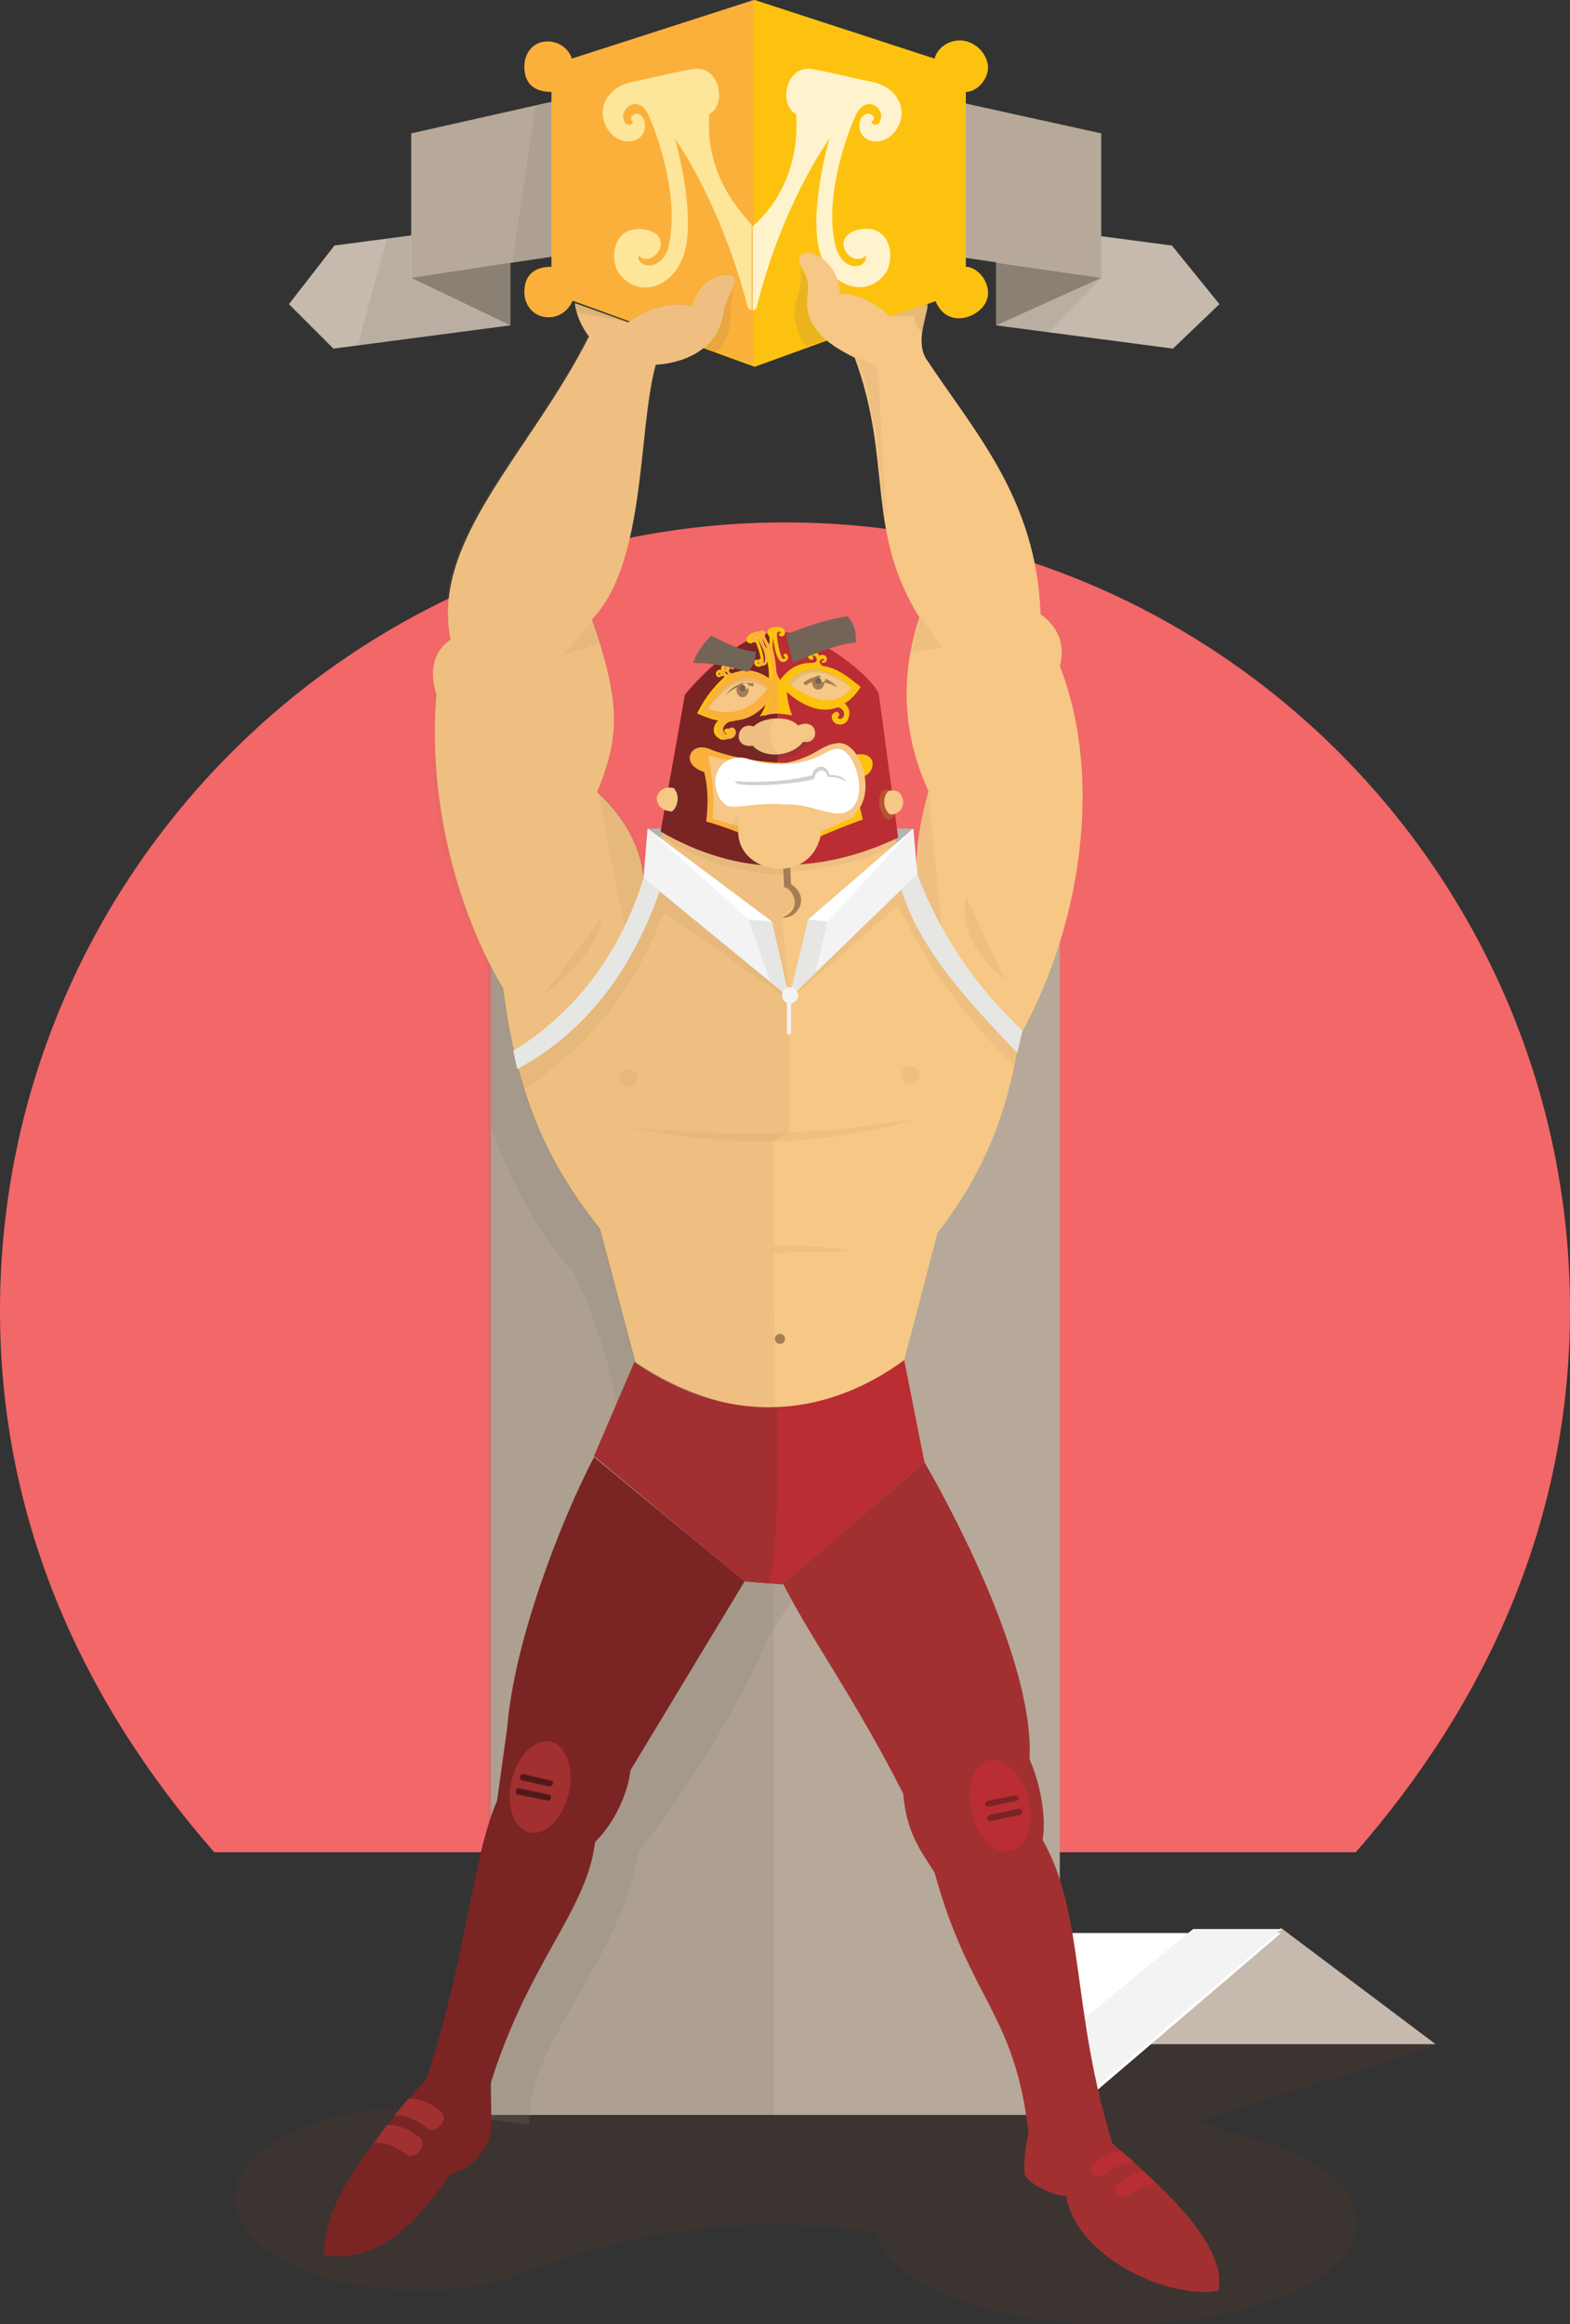 <?xml version="1.0" encoding="utf-8"?>
<!-- Generator: Adobe Illustrator 18.0.0, SVG Export Plug-In . SVG Version: 6.00 Build 0)  -->
<!DOCTYPE svg PUBLIC "-//W3C//DTD SVG 1.0//EN" "http://www.w3.org/TR/2001/REC-SVG-20010904/DTD/svg10.dtd">
<svg version="1.0" id="Layer_1" xmlns="http://www.w3.org/2000/svg" xmlns:xlink="http://www.w3.org/1999/xlink" x="0px" y="0px"
	 viewBox="0 0 155.4 230" enable-background="new 0 0 155.4 230" xml:space="preserve">
<rect x="0" y="0" width="155.4" height="230" fill="#333333" stroke="none"/>
<g>
	<path fill="#F26768" d="M134.2,183.3c13.1-15,21.2-33,21.2-53.7c0-42.9-34.8-77.9-77.7-77.9S0,86.8,0,129.7
		c0,20.7,8.1,38.6,21.2,53.6H134.2z"/>
	<g>
		<polygon fill="#B4B4B4" points="90.4,82 64.1,82 63.7,86.9 90.8,86.5 		"/>
		<path opacity="0.1" fill="#893F27" d="M121.3,210.9c-0.8-0.4-1.6-0.7-2.6-1l23.4-7.4c0,0-25.6-4.7-26.7-5.7c-0.9-0.9-7,9-8.7,11.8
			c-1.8,0.1-3.6-0.3-5.2,0.7H48.8c-2.3-1-4.8-0.8-7.4-0.8c-10,0-18.2,4.1-18.2,9.1c0,5,8.1,9.1,18.2,9.1c3.3,0,6.4-0.4,9.1-1.2
			c13.5-5.7,26.1-6,36.1-4.6c1.2,5.1,11.4,9.2,23.8,9.2c13.2,0,23.9-4.5,23.9-10.1C134.4,216,129.1,212.5,121.3,210.9z"/>
		<polygon fill="#C5BAAD" points="126.8,190.8 142.1,202.3 113.4,202.3 		"/>
		<polygon fill="#FFFFFF" points="126.8,191.3 104.9,191.3 104.8,210.1 		"/>
		<polygon fill="#B6A999" points="104.9,93.1 104.9,209.3 48.6,209.3 48.6,92.9 63.9,86.8 90.9,86.4 		"/>
		<polygon opacity="0.2" fill="#8A8074" points="76.6,86.7 63.8,86.9 48.2,92.7 48.2,209.3 76.6,209.3 		"/>
		<polygon fill="#F3F3F3" points="104.8,209.7 126.9,190.9 118.1,190.9 104.1,202.4 		"/>
		<path opacity="0.2" fill="#8A8074" d="M48.6,94.4v17.2c0,0,3.3,9.3,8.2,14.3c3.4,7.2,4.3,13.3,4.3,13.3l-17.3,69.9l8.6,1.2
			c-0.4-7.9,9-16.1,10.8-27c0,0,8.3-10.4,12.9-21.4l5.3-8.2L48.6,94.4z"/>
		<polygon fill="#C5BAAD" points="116,24.3 98.6,22 98.6,32.2 116.1,34.5 120.7,30.1 		"/>
		<polygon fill="#C5BAAD" points="33.1,24.3 50.5,22 50.5,32.2 33,34.5 28.6,30.1 		"/>
		<polygon fill="#8A8074" points="98.6,26 98.6,32.2 109,27.5 		"/>
		<g>
			<polygon fill="#B6A999" points="109,13.2 74.5,5.6 74.5,22.4 109,27.5 			"/>
			<polygon fill="#B6A999" points="40.7,13.2 74.5,5.6 74.5,22.4 40.7,27.5 			"/>
		</g>
		<polygon fill="#8A8074" points="50.5,26 50.5,32.2 40.7,27.5 		"/>
		<polygon opacity="0.2" fill="#8A8074" points="54.6,10.1 54.6,25.5 50.7,26 53,10.5 		"/>
		<polygon opacity="0.2" fill="#8A8074" points="109,27.5 103.8,32.9 98.6,32.2 		"/>
		<polygon opacity="0.2" fill="#8A8074" points="40.6,23.3 38.3,23.6 35.4,34.2 50.4,32.2 40.6,27.5 		"/>
		<g>
			<path fill="#FDC20F" d="M95.6,26.4V9.1c1,0,2.2-1.1,2.2-2.5C97.7,5.2,96.4,4,95,4c-1.1,0-2.2,0.7-2.5,1.8L74.7,0L54.6,6.6V29
				l20.1,7.3l17.9-6.5c0.4,1,1.2,1.7,2.3,1.7c1.4,0,2.9-1.1,2.9-2.5C97.8,27.6,96.6,26.4,95.6,26.4z"/>
			<path fill="#FBB03C" d="M74.6,0l-18,5.8c-0.3-1-1.3-1.7-2.4-1.7c-1.4,0-2.3,1.1-2.3,2.5c0,1.4,0.7,2.5,2.7,2.5v17.3
				c-2,0-2.7,1.1-2.7,2.5c0,1.4,1,2.5,2.4,2.5c1.1,0,2-0.7,2.4-1.7l17.9,6.4V0z"/>
			<g>
				<path fill="#FDE699" d="M70.2,11.3c1.7-0.9,1.1-4.5-1.2-4.5c-0.1-0.1-3.3,0.6-5.4,1.1c-1,0.2-2.2,0.3-3.2,1.4
					c-1.9,2.1,0.2,5.3,2.4,4.6c1.2-0.4,1.2-1.8,0.8-2.3c-0.7-0.9-1.5,0.2-1,0.4c0.2,0.3-0.6,0.6-0.8,0c-0.6-1.2,1.3-2.7,2.3-0.8
					c1,2.1,3.3,8.7,2,13.5c-0.9,2.3-3.1,1.7-2.9,0.6c1.4,1.3,3.6-1.7,1-2.5c-3-0.8-4,2-3.1,4c1.9,3.1,6.4,1.7,6.9-3.1
					c0.5-4.2-1.2-10-1.2-10c4.1,6.1,6.4,13.4,7.2,16.7c0.1,0.2,0.4,0.3,0.4,0.3v-8.3C74.6,22,69.7,18.4,70.2,11.3z"/>
				<path fill="#FFF3CD" d="M74.9,30.4c0.8-3.3,2.9-10.3,7.2-16.7c0,0-1.7,5.8-1.2,10c0.5,4.7,5,6.2,6.9,3.1c0.9-2-0.1-4.9-3.1-4
					c-2.6,0.9-0.4,3.8,1,2.5c0.2,1.2-2,1.8-2.9-0.6c-1.4-4.8,1-11.4,2-13.5c1.1-1.9,2.9-0.4,2.3,0.8c-0.2,0.6-1,0.3-0.8,0
					c0.6-0.2-0.2-1.3-1-0.4c-0.4,0.5-0.4,1.9,0.8,2.3c2.2,0.7,4.3-2.5,2.4-4.6c-1-1.1-2.2-1.2-3.2-1.4c-2.1-0.5-5.3-1.2-5.3-1.1
					c-2.3,0-2.9,3.6-1.2,4.5c0.5,7.3-4.1,10.9-4.3,11.1c0,0,0,0,0,0v8.3C74.6,30.7,74.9,30.6,74.9,30.4z"/>
			</g>
		</g>
		<path opacity="0.2" fill="#A67D52" d="M79.2,25.8c0,0,0.3,2-0.3,3.7c-0.9,2.7,0.9,4.8,0.9,4.8l6.1-2.2L79.2,25.8z"/>
		<path opacity="0.2" fill="#A67D52" d="M72.7,27.6c-0.8,3.4,0.3,5.3-1.9,7.3l-3-1.1L72.7,27.6z"/>
		<path fill="#F6C785" d="M91.8,30.1c0.1,0.9-1.2,3.4-0.2,5.3c4.8,7.3,11,13.9,11.4,25.4c3,2.1,1.9,5.1,1.9,5.1
			c4.4,11.3,2,26.1-4,36.7c-1.2,8.4-4.2,14.4-8.1,19.4l-3.3,12.6c0,0-4,3.8-11.5,4.7s-15.1-4.5-15.1-4.5l-3.5-13.2
			c-5.7-7.1-8.3-14-9.6-23.8c-4.5-7.5-7.5-18.6-6.6-29.1c0,0-1.4-3.5,1.4-5.4c-2-9.8,7.9-18.5,13.7-30C57,31.6,56.9,30,56.9,30
			l5.3,1.9c0.7-0.5,3.2-2.3,6.3-1.6c0.7-2,1.8-3,3.5-3.1c1.7,0.1-0.1,1.9-0.4,3.8c-0.5,3.4-3.6,4.9-6.7,5.1
			c-1.8,6.6-0.9,19.5-6.3,25.2c2.8,8.2,2.8,11.5,0.5,17.1c2.8,2.6,4.2,5.3,4.6,8.4l2.9-6.6l21.2-1.1l1.1,5.3l1.8,2.2
			c0-2.7,0.3-5.1,1.2-8.3c-2.6-5.7-2.8-11.4-0.9-17.2c-5.4-8.7-2.6-15.4-6.4-25.7c-2.8-1.4-5.3-3.1-4.6-6.7c0.1-1.5-1.1-2.5-0.9-3.1
			c0.5-1.6,4.1,0.3,4,3.5c2.5-0.2,5,2.2,5,2.2L91.8,30.1z"/>
		<path opacity="0.1" fill="#A67D52" d="M78.9,98.3l10-8.7c3,6.3,7,11.5,11.5,15.9l0.5-2.3L89.2,87.9L78.2,98.3H78.9z"/>
		<path fill="#BA2D33" d="M91.5,144.7l-2-10.1c-7.2,5.3-16.8,7-26.7,0.2l-4,9.3l14.9,12.4l3.7,0.3L91.5,144.7z"/>
		<circle opacity="0.1" fill="#A67D52" cx="90.1" cy="106.4" r="0.9"/>
		<circle opacity="0.1" fill="#A67D52" cx="62.2" cy="106.7" r="0.9"/>
		<path opacity="0.1" fill="#A67D52" d="M95.6,88.7l3.9,8.3C99.5,96.9,94.6,93.6,95.6,88.7z"/>
		<path fill="#A23030" d="M91.5,144.7c3.7,6.4,10.9,20.6,10.4,29.4c1,2.2,1.7,5.6,1.3,8c4.2,7.3,2.8,16.8,6.9,30
			c2.7,2.5,11.6,9.5,10.5,14.6c-4.8,0.9-14-3.2-15.1-9.4c-0.7,0.2-4.4-1.3-4.1-2.5c-0.1-1.6,0.4-3.8,0.4-3.8
			c-1.4-11.9-5.8-13-9.3-25.7c-1.5-2.3-2.8-4.1-3.1-7.8c-5-9.8-9.2-15.4-11.9-20.8L91.5,144.7z"/>
		<path fill="none" stroke="#010101" stroke-width="0.211" stroke-miterlimit="10" d="M117.6,183.3"/>
		<path fill="#7A2424" d="M73.7,156.5l-11.3,18.7c-0.2,1.9-1.3,4.9-3.5,7.1c-0.8,6.8-6.7,12-10.4,24.1c0,0,0.2,2.2,0.1,4.6
			c-0.9,3.6-4.1,4.2-4.1,4.2c-4.2,6.4-8.3,8.7-12.4,8c-0.2-4.6,3.3-9.6,10.1-17.5c4-12,4.5-21.7,7-27.5l1-7.2
			c0.7-8.8,5.5-20.9,8.6-26.8L73.7,156.5z"/>
		<path opacity="0.1" fill="#A67D52" d="M59.7,90.6c-0.6,3.1-3.1,5.9-5.8,7.7L59.7,90.6z"/>
		<path opacity="0.1" fill="#A67D52" d="M61.8,111.5c10.7,2.2,20.3,1.9,28.8-0.8C81.1,112.4,71.5,112.5,61.8,111.5z"/>
		<path opacity="0.1" fill="#A67D52" d="M84.5,123.8c-2.6-0.4-4.9-0.6-7.9-0.5v-0.4l-0.1-9.9l1.6-1l0-13.4l-0.7-8
			c0,0,1.6-0.8,1.5-1.7c-0.2-1.6-1.4-1.3-1.4-1.3L77,79.6l-10.3,0.5l-2.9,6.6c-0.4-3.1-1.8-5.8-4.6-8.4c2.3-5.6,2.3-9-0.5-17.1
			c5.3-5.8,4.5-18.6,6.3-25.2c3.1-0.2,6.2-1.8,6.7-5.1c0.3-1.9,2.1-3.7,0.4-3.8c-1.7,0.1-2.7,1.2-3.5,3.1c-3.2-0.7-5.6,1.1-6.3,1.6
			L56.9,30c0,0,0.1,1.6,1.2,3.3c-5.8,11.5-15.7,20.1-13.7,30c-2.8,1.9-1.4,5.4-1.4,5.4c-1,11.7,1.2,20.1,6.6,29.1
			c1.4,9.8,4,16.7,9.6,23.8l3.5,13.2c0,0,6.8,4.9,14,4.6l-0.1-15.4L84.5,123.8z"/>
		<path opacity="0.1" fill="#A67D52" d="M51.2,105.8l0.7,2c6.3-4.2,11-9.9,13.8-17.5l11.7,8.2l0.5-0.3L65.3,88.2
			C61.7,95.2,57.1,101.2,51.2,105.8z"/>
		<polygon fill="#F3F3F3" points="90.4,82 90.8,86.5 78.2,98.7 80,91 		"/>
		<polygon fill="#F3F3F3" points="76.4,91.2 78.1,98.7 63.7,86.9 64.1,82 		"/>
		<path fill="#E6E6E5" d="M90.8,86.5c2.4,6.3,5.9,11.2,10.4,15.5l-0.5,2.2C95.8,99.1,91,93.9,89.2,88L90.8,86.5z"/>
		<path fill="#E6E6E5" d="M50.8,104l0.4,1.8c6.5-3.5,11.2-9.4,14.1-17.6l-1.6-1.3C61.3,94.6,56.8,100.3,50.8,104z"/>
		<ellipse transform="matrix(0.972 -0.235 0.235 0.972 -39.24 28.284)" fill="#BA2D33" cx="99" cy="178.7" rx="2.9" ry="4.6"/>
		
			<ellipse transform="matrix(0.973 0.232 -0.232 0.973 42.426 -7.577)" fill="#A23030" cx="53.5" cy="176.8" rx="2.9" ry="4.6"/>
		<path fill="#A67D52" d="M77.5,85.4l0.1,2.4c0.7,0,2.1,2.1-0.2,3c1.5,0.2,2.9-2,0.9-3.3l-0.1-2.1L77.5,85.4z"/>
		<path opacity="0.1" fill="#A67D52" d="M65.8,82.4l-0.3,0.4c4,2.6,8.1,3.6,12.1,3.8l0.6-0.3c4.4-0.4,7.8-1.2,10.6-2.8l-0.1-0.7
			L65.8,82.4z"/>
		<g>
			<path fill="#BA2D33" d="M87,68.8c0.2,1.4,1.9,14.1,1.9,14.1c-8.3,3.9-16.1,3.5-23.5-0.7l2.4-13.5c0,0,4.7-5.8,8.7-6.1
				C80.5,61.9,86.8,67.4,87,68.8z"/>
			<path fill="#7A2424" d="M76.1,62.7L76.1,62.7c-3.9,0.7-8.3,6.1-8.3,6.1l-2.4,13.5c3.8,2.2,7.8,3.4,11.9,3.4
				C76.5,76.2,77.6,69.3,76.1,62.7z"/>
			<path opacity="0.2" fill="#484039" d="M73.2,73.2c0.1,0.5,0.3,0.9,1.1,0.9c0.9,1.4,4,1.5,5.3-0.2c0.9-0.3,0.9-0.9,0.9-0.9
				L73.2,73.2z"/>
			<path fill="#F6C785" d="M79,71.8c-1-1.1-3.6-0.8-4.4,0.1c-1.7-0.6-2.2,2.2-0.1,1.9c1.3,1.4,4,1,5-0.4
				C81.2,73.8,81.1,70.9,79,71.8z"/>
			<path opacity="0.1" fill="#A67D52" d="M77,71.1c-1,0-1.9,0.3-2.4,0.8c-1.7-0.6-2.2,2.2-0.1,1.9c0.7,0.7,1.6,0.9,2.5,0.9
				C76.2,73.8,75.8,71.1,77,71.1z"/>
			<path fill="#FDC20F" d="M85.2,68c-0.5,0.7-1,1.3-1.6,1.6C84,70,84.2,70.4,84,71c-0.1,0.5-0.6,0.9-1.3,0.6c-0.4-0.3-0.5-0.8-0.2-1
				c0.4-0.4,0.8,0.1,0.4,0.4c0,0.1,0.4,0.3,0.6-0.1c0.2-0.4-0.2-0.9-0.6-0.9c-1.5,0.6-3.3,0-5-1.5c0,1,0.5,2.3,0.5,2.3
				c-1.1-0.2-2-0.3-3.2,0.1c0.5-0.7,0.9-2,0.8-1.9c-1.1,1.5-2.3,2.2-3.6,2.4c-0.1,0-0.5,0-1,0.4c-0.7,0.7,0.4,1.3,0.5,0.8
				c-0.4-0.2-0.2-0.5,0.1-0.5c0.1,0,0.2,0,0.3,0.1c0.4,0.5-0.1,1.1-0.9,1c-1.2-0.5-0.7-1.6-0.3-1.9c-0.7-0.1-1.4-0.4-2.1-0.7
				c0.7-1.4,1.6-2.6,2.6-3.5c0.2-0.2,0.1-0.4-0.1-0.5c-0.3-0.1-0.5,0.1-0.3,0.2c0.1-0.2,0.3,0,0.2,0.1c-0.2,0.3-0.7,0-0.5-0.4
				c0.1-0.1,0.2-0.3,0.5-0.2c-0.1-0.4,0.2-0.6,0.4-0.6c0.4,0,0.6,0.3,0.4,0.6c-0.2,0.1-0.4-0.1-0.2-0.3c-0.1-0.1-0.3,0-0.3,0.3
				c0,0.1,0.1,0.6,0.6,0.4c1.1-0.5,2.4-0.2,3.8,0.8c0.1-2-0.4-3-1.1-4.3c0,0,0.5,1.2,0.6,2c0,0.8-0.5,0.9-0.8,0.7
				c-0.2-0.2-0.2-0.5,0-0.6c0.2-0.1,0.4,0.1,0.2,0.3c0,0.2,0.2,0.1,0.3-0.1c0.1-0.6-0.6-2.2-0.6-2.2c-0.1-0.2-0.3-0.2-0.3,0
				c0.1,0,0.3,0.1,0.1,0.3c-0.2,0.2-0.7,0-0.6-0.4c0-0.1,0.3-0.6,1.1-0.7c0.5,0,0.4,0.4,0.3,0.5c0.1,0.5,0.3,0.9,0.8,1.3
				c0.1-0.6,0.1-1.2,0-1.4c-0.2-0.1-0.2-0.6,0.1-0.7c0,0,0.5-0.3,1.1-0.1c0.4,0.1,0.4,0.5,0.4,0.6c-0.1,0.4-0.6,0.3-0.6,0.1
				c0-0.1,0.1-0.2,0.2-0.1c0-0.3-0.4-0.3-0.4,0.1c0,0.3,0.2,1.7,0.5,2.3c0.1,0.2,0.4,0.1,0.3-0.1c-0.2,0-0.2-0.4,0.1-0.3
				c0.3,0.1,0.3,0.7-0.2,0.8c-0.4,0.1-0.6-0.4-0.7-0.6c-0.2-0.5-0.4-1.8-0.4-1.8c-0.1,1.5,0,3,0.7,4.2c1-1.3,2-1.7,3.1-1.7
				c0.6,0,0.6-0.3,0.5-0.5c-0.1-0.2-0.3-0.3-0.4-0.2c0.3,0.4-0.1,0.5-0.3,0.3c-0.5-0.5,0.5-1.2,1-0.3c0.5-0.3,0.9,0.2,0.7,0.5
				c-0.1,0.2-0.3,0.2-0.4,0.2c-0.1-0.1-0.1-0.3,0.1-0.2c0.1,0,0.1-0.2,0-0.2c-0.3,0-0.6,0.3-0.1,0.7C83,66.1,84.2,67.2,85.2,68z"/>
			<path fill="#FBB03C" d="M77,70.6l-0.1-3c0-1-0.1-2.2-0.4-3.4c-0.3-0.3-0.7-0.9-0.8-1.3c0.1-0.1,0.2-0.5-0.3-0.5
				c-0.8,0.2-1.1,0.6-1.1,0.7c-0.1,0.4,0.4,0.6,0.6,0.4c0.2-0.2,0-0.3-0.1-0.3c0-0.2,0.2-0.3,0.3,0c0,0,0.8,1.6,0.6,2.2
				c0,0.2-0.2,0.3-0.3,0.1c0.1-0.2,0-0.3-0.2-0.3c-0.2,0.1-0.2,0.4,0,0.6c0.3,0.2,0.8,0.1,0.8-0.7c-0.1-0.8-0.6-2-0.6-2
				c0.7,1.3,1.2,2.3,1.1,4.3c-1.4-1.1-2.7-1.3-3.8-0.8c-0.5,0.2-0.6-0.3-0.6-0.4c0-0.3,0.2-0.4,0.3-0.3c-0.2,0.2,0,0.4,0.2,0.3
				c0.2-0.2,0-0.6-0.4-0.6c-0.2,0-0.5,0.2-0.4,0.6c-0.3,0-0.5,0.1-0.5,0.2c-0.2,0.4,0.3,0.7,0.5,0.4c0.1-0.1-0.1-0.3-0.2-0.1
				c-0.2-0.1,0-0.3,0.3-0.2c0.1,0.1,0.3,0.3,0.1,0.5c-1,0.9-1.9,2.1-2.6,3.5c0.7,0.4,1.4,0.6,2.1,0.7c-0.4,0.3-0.9,1.4,0.3,1.9
				c0.8,0.2,1.3-0.5,0.9-1c-0.1-0.1-0.2-0.1-0.3-0.1c-0.2,0-0.5,0.3-0.1,0.5c-0.1,0.6-1.2-0.1-0.5-0.8c0.4-0.4,0.9-0.4,1-0.4
				c1.3-0.1,2.5-0.8,3.6-2.3c0,0.1-0.4,1.2-0.8,1.9C75.9,70.7,76.5,70.6,77,70.6z"/>
			<path fill="#FDC20F" d="M84.3,74.8c2.9-0.9,2.5,2.4,0.4,2.1c0.1,1.9,0.7,4.2,0.7,4.2S80,83,77.3,84.8c-1.8-2-7.3-3.5-7.3-3.5
				c0.2-1.7,0.2-3.4-0.2-4.9c-2.6-0.8-1.1-3.1,0.6-2.2C70.4,74.2,76.5,76.7,84.3,74.8z"/>
			<path fill="#FBB03C" d="M77.2,84.8L77,75.5c-4-0.2-6.7-1.3-6.7-1.3c-1.8-1-3.2,1.4-0.6,2.2c0.4,1.6,0.4,3.2,0.2,4.9
				C69.9,81.3,75.4,82.8,77.2,84.8z"/>
			<path fill="#F6C785" d="M70.5,81l2.6,0.8c-0.6,4.8,7.4,6.1,8.2,0.5l3.3-1.5l-0.3-5.3c-4.8,0.6-9.5,0.4-14.2-0.7
				C70.5,77.1,70.8,78.9,70.5,81z"/>
			<path fill="none" stroke="#010101" stroke-width="0.211" stroke-miterlimit="10" d="M79.3,66.7"/>
			<path fill="#F6C785" d="M78,67.6c2-2.3,4.4-1.2,6.3,0.5C82.8,69.9,80.6,69.6,78,67.6z"/>
			<path fill="#F6C785" d="M76,68.1c-2.7,3.7-5.9,2-5.9,2S73,65,76,68.1z"/>
			<path fill="#F6C785" d="M82.5,81.2c-1.8,0-11.8-5.1-9.5-5.3c7.5,0,7.6-2,9.6-2.3C85.6,72.7,87.7,81.2,82.5,81.2z"/>
			<path fill="#FFFFFF" d="M83,74.1c1.9,0.1,3.6,6.7-0.4,6.4c-2.2-0.4-2.7-0.9-5.1-0.9c-2.5-0.2-4.4,0.4-5.3,0.2
				c-1.5-0.3-2.4-4.2,0.6-4.8c1.2-0.2,1.5,0.5,4.1,0.6C81.1,75.7,81.7,74,83,74.1z"/>
			<path fill="#D0D0CC" d="M73,77.6c2.4,0.3,6.1-0.1,7.6-0.5c0.1-1,1.2-1.2,1.3-0.2c0,0,1.1-0.1,1.9,0.5c-0.4-0.8-1.7-0.7-1.7-0.7
				c-0.3-1.3-1.6-0.9-1.7,0c-2.1,0.6-5.2,0.8-7.7,0.6L73,77.6z"/>
			<path fill="#A67D52" d="M79.6,67.5c-0.1,0.1,0,0.3,0.2,0.3c1.2-0.9,3.2,0.3,3.1,0.2C81.9,67,80.8,66.6,79.6,67.5z"/>
			<path fill="#A67D52" d="M74.4,67.6c0,0,0.1,0,0.1,0c0.2,0.1,0.1,0.4-0.1,0.3c-0.8-0.2-1.7,0.1-2.6,0.9
				C72.6,67.7,73.6,67.5,74.4,67.6z"/>
			
				<ellipse transform="matrix(0.991 -0.136 0.136 0.991 -9.997 12.668)" fill="#B75332" cx="87.8" cy="79.6" rx="0.8" ry="1.5"/>
			
				<ellipse transform="matrix(0.97 0.245 -0.245 0.97 21.406 -13.901)" opacity="0.2" fill="#484039" cx="66.6" cy="79.2" rx="0.8" ry="1.5"/>
			<path fill="#F6C785" d="M87.9,78.3c-0.7,0.8-0.3,2,0.2,2.3c0,0,1.3,0.1,1.3-1.3C89.2,77.8,87.9,78.3,87.9,78.3z"/>
			<path fill="#F6C785" d="M66.7,78c0.7,0.8,0.3,2-0.2,2.3c0,0-1.5,0-1.5-1.4C65.4,77.6,66.7,78,66.7,78z"/>
			<g>
				
					<ellipse transform="matrix(0.99 0.139 -0.139 0.99 10.202 -10.625)" fill="#A67D52" cx="81" cy="67.6" rx="0.6" ry="0.7"/>
				<circle fill="#F6C785" cx="81.4" cy="67.2" r="0.3"/>
				<circle fill="#736458" cx="81" cy="67.4" r="0.3"/>
			</g>
			<g>
				<ellipse fill="#A67D52" cx="73.5" cy="68.3" rx="0.6" ry="0.7"/>
				<circle fill="#F6C785" cx="73.8" cy="67.9" r="0.3"/>
				<circle fill="#736458" cx="73.5" cy="68.1" r="0.3"/>
			</g>
			<path fill="#736458" d="M83.9,61c0.6,0.7,0.9,1.5,0.8,2.6c-1.7,0.1-3.9,1-6.2,2l-0.7-2.8C80,61.9,82.2,61.2,83.9,61z"/>
			<path fill="#736458" d="M74.8,64.5c0,0.8-0.2,1.4-0.8,2c-1.6-0.5-3.4-0.9-5.4-0.9c0.3-0.8,0.8-1.7,1.8-2.7
				C72.2,63.8,73.1,64.3,74.8,64.5z"/>
		</g>
		<circle fill="#A67D52" cx="77.2" cy="132.5" r="0.5"/>
		<path opacity="0.2" fill="#A67D52" d="M56.9,30l5.3,1.9l-5.2-1C57.1,30.9,57,30.4,56.9,30z"/>
		<path opacity="0.2" fill="#A67D52" d="M76,68.1c-2.3-2.3-4.5-0.3-5.9,2c1.7-2,3.5-3.7,5.8-1.9L76,68.1z"/>
		<path opacity="0.2" fill="#A67D52" d="M78,67.6l0.3,0.2c1.7-2,3.7-1.4,6,0.3C82.1,66.2,80,65.3,78,67.6z"/>
		<path opacity="0.1" fill="#A67D52" d="M91.9,78.4l1.3,13.4c-1.1-2.1-2-4-2.4-5.2C90.9,86,90.8,81.3,91.9,78.4z"/>
		<path opacity="0.1" fill="#A67D52" d="M59.2,78.4l2.6,13.3c0.8-1.3,1.9-4.8,1.9-4.8C63.1,81,59.9,79,59.2,78.4z"/>
		<polygon opacity="0.1" fill="#A67D52" points="73.1,80.5 73.1,82.4 72.1,82 		"/>
		<polygon opacity="0.1" fill="#A67D52" points="58.7,61.3 55.7,64.9 59.5,63.6 		"/>
		<polygon fill="#E6E6E5" points="81.9,91.2 80.7,96.3 78.1,98.8 80,91 		"/>
		<polygon fill="#E6E6E5" points="76.4,91.2 74.1,91 76.2,97.1 78.1,98.7 		"/>
		<polygon fill="#FFFFFF" points="81.9,91.2 90.4,82 80,91 		"/>
		<polygon fill="#FFFFFF" points="64.1,82 74.1,91 76.4,91.2 		"/>
		<path opacity="0.1" fill="#A67D52" d="M79.5,73.4c0,0,0.2-0.5,1.1-0.5C80.3,73.7,79.5,73.4,79.5,73.4z"/>
		<path opacity="0.1" fill="#A67D52" d="M74.5,73.8c-0.9-0.2-1.3-0.6-1.3-0.6S73.3,74,74.5,73.8z"/>
		<path fill="#F3F3F3" d="M78.1,102.4L78.1,102.4c-0.1,0-0.2-0.1-0.2-0.2v-3.5c0-0.1,0.1-0.2,0.2-0.2l0,0c0.1,0,0.2,0.1,0.2,0.2v3.5
			C78.3,102.3,78.2,102.4,78.1,102.4z"/>
		<circle fill="#F3F3F3" cx="78.2" cy="98.5" r="0.8"/>
		<path opacity="0.1" fill="#A67D52" d="M91.1,61l2.1,3.1c-1.1,0.2-2.1,0.3-3,0.5C90.5,63.3,90.9,61.8,91.1,61z"/>
		<path opacity="0.1" fill="#A67D52" d="M84.7,35.3l2.2,1l0.8,15.1c-0.6-4.2-0.8-8.2-1.7-11.9C85.7,37.9,85.2,36.5,84.7,35.3z"/>
		<path opacity="0.2" fill="#A67D52" d="M88.2,31.3l2.3,0c0.1,0.8,0.4,1.3,0.8,1.6c0.3-1.4,0.6-2.7,0.5-2.8L88.2,31.3z"/>
		<path fill="#A23030" d="M76.1,156.7c1.2-3.8,0.8-16.6,0.8-17.3l0.1-0.1c-4.5,0.2-9.3-1.1-14.2-4.5l-4,9.3l14.9,12.4L76.1,156.7
			L76.1,156.7z"/>
		<path fill="#BA2D33" d="M108.3,214.1c1.4-1.2,2.7-1.2,2.7-1.2l1.3,1.1c0,0-1.6,0.1-3.1,1.2C108.4,215.7,107.6,214.8,108.3,214.1z"
			/>
		<path fill="#BA2D33" d="M110.7,216.1c1.4-1.2,2.5-1.2,2.5-1.2l1.2,1.2c0,0-1.3,0-2.8,1.2C110.8,217.6,110,216.8,110.7,216.1z"/>
		<path fill="#A23030" d="M40.4,207.7c0,0,1.6-0.2,3.3,1.3c0.8,1-0.7,2.1-1.3,1.7c-2.1-1.7-3.4-1.3-3.4-1.3L40.4,207.7z"/>
		<path fill="#A23030" d="M38.3,210.3c0,0,1.6-0.2,3.3,1.3c0.8,1-0.7,2.1-1.3,1.7c-2-1.6-3.3-1.2-3.3-1.2L38.3,210.3z"/>
		<g>
			<g>
				<path fill="#51191A" d="M54.4,176.8C54.4,176.8,54.4,176.8,54.4,176.8l-2.7-0.6c-0.2,0-0.3-0.2-0.2-0.4c0-0.2,0.2-0.3,0.4-0.2
					l2.6,0.6c0.2,0,0.3,0.2,0.2,0.4C54.7,176.7,54.5,176.8,54.4,176.8z"/>
			</g>
			<g>
				<path fill="#51191A" d="M54.2,178.2C54.2,178.2,54.2,178.2,54.2,178.2l-2.9-0.6c-0.2,0-0.3-0.2-0.2-0.4c0-0.2,0.2-0.3,0.4-0.2
					l2.8,0.6c0.2,0,0.3,0.2,0.2,0.4C54.5,178.1,54.4,178.2,54.2,178.2z"/>
			</g>
		</g>
		<g>
			<g>
				<path fill="#7A2424" d="M100.6,178.2C100.6,178.2,100.6,178.2,100.6,178.2l-2.7,0.6c-0.2,0-0.3-0.1-0.4-0.2
					c0-0.2,0.1-0.3,0.3-0.4l2.6-0.5c0.2,0,0.3,0.1,0.4,0.2C100.9,178,100.8,178.2,100.6,178.2z"/>
			</g>
			<g>
				<path fill="#7A2424" d="M101,179.6C101,179.6,101,179.6,101,179.6l-2.9,0.6c-0.2,0-0.3-0.1-0.4-0.2c0-0.2,0.1-0.3,0.3-0.4
					l2.8-0.6c0.2,0,0.3,0.1,0.4,0.2C101.2,179.3,101.2,179.5,101,179.6z"/>
			</g>
		</g>
	</g>
</g>
</svg>
